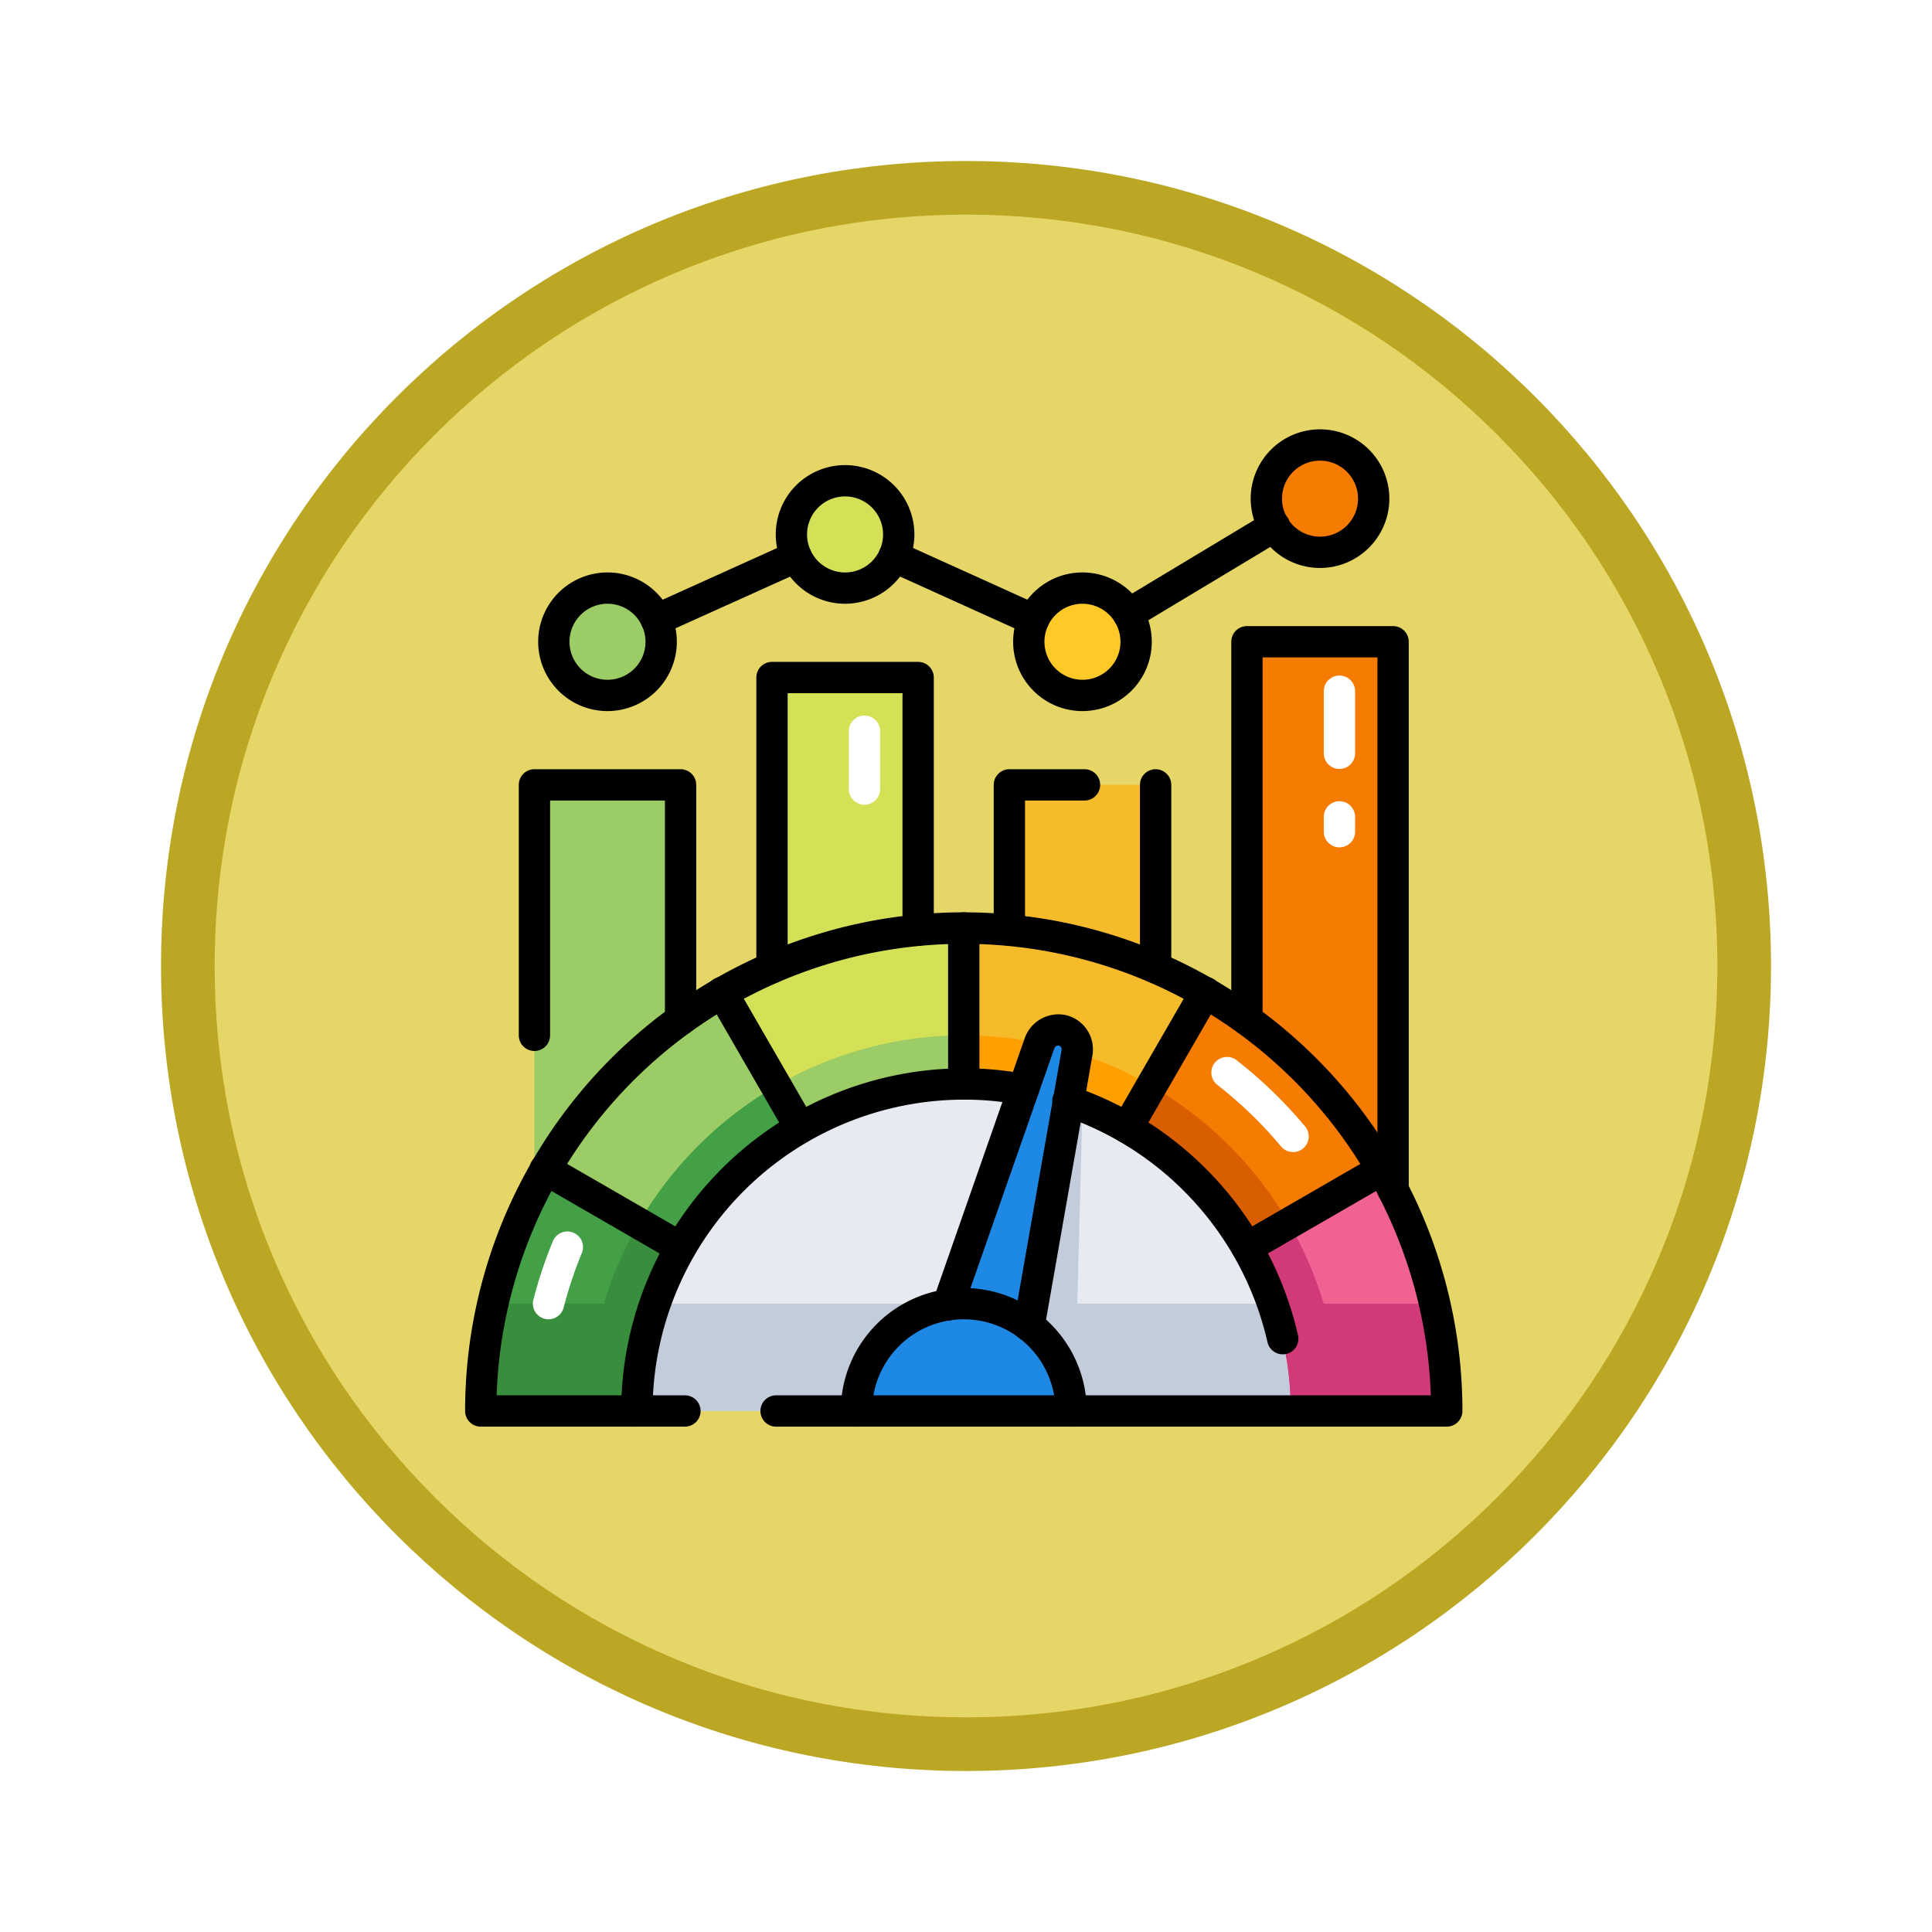 <svg xmlns="http://www.w3.org/2000/svg" xmlns:xlink="http://www.w3.org/1999/xlink" width="108" height="108" viewBox="0 0 108 108">
  <defs>
    <filter id="Fondo" x="0" y="0" width="108" height="108" filterUnits="userSpaceOnUse">
      <feOffset dy="3" input="SourceAlpha"/>
      <feGaussianBlur stdDeviation="3" result="blur"/>
      <feFlood flood-opacity="0.161"/>
      <feComposite operator="in" in2="blur"/>
      <feComposite in="SourceGraphic"/>
    </filter>
  </defs>
  <g id="Grupo_1151962" data-name="Grupo 1151962" transform="translate(-745.999 -878)">
    <g transform="matrix(1, 0, 0, 1, 746, 878)" filter="url(#Fondo)">
      <g id="Fondo-2" data-name="Fondo" transform="translate(9 6)" fill="#e6d567">
        <path d="M 45 88.5 C 39.127 88.5 33.43 87.35 28.068 85.082 C 22.889 82.891 18.236 79.755 14.241 75.759 C 10.245 71.764 7.109 67.111 4.918 61.932 C 2.65 56.57 1.5 50.873 1.5 45 C 1.5 39.127 2.65 33.43 4.918 28.068 C 7.109 22.889 10.245 18.236 14.241 14.241 C 18.236 10.245 22.889 7.109 28.068 4.918 C 33.43 2.65 39.127 1.5 45 1.5 C 50.873 1.5 56.57 2.65 61.932 4.918 C 67.111 7.109 71.764 10.245 75.759 14.241 C 79.755 18.236 82.891 22.889 85.082 28.068 C 87.35 33.43 88.5 39.127 88.5 45 C 88.5 50.873 87.35 56.57 85.082 61.932 C 82.891 67.111 79.755 71.764 75.759 75.759 C 71.764 79.755 67.111 82.891 61.932 85.082 C 56.57 87.35 50.873 88.5 45 88.5 Z" stroke="none"/>
        <path d="M 45 3 C 39.329 3 33.829 4.11 28.653 6.299 C 23.652 8.415 19.16 11.443 15.302 15.302 C 11.443 19.16 8.415 23.652 6.299 28.653 C 4.11 33.829 3 39.329 3 45 C 3 50.671 4.11 56.171 6.299 61.347 C 8.415 66.348 11.443 70.84 15.302 74.698 C 19.16 78.557 23.652 81.585 28.653 83.701 C 33.829 85.89 39.329 87 45 87 C 50.671 87 56.171 85.89 61.347 83.701 C 66.348 81.585 70.84 78.557 74.698 74.698 C 78.557 70.84 81.585 66.348 83.701 61.347 C 85.89 56.171 87 50.671 87 45 C 87 39.329 85.89 33.829 83.701 28.653 C 81.585 23.652 78.557 19.16 74.698 15.302 C 70.84 11.443 66.348 8.415 61.347 6.299 C 56.171 4.11 50.671 3 45 3 M 45 0 C 69.853 0 90 20.147 90 45 C 90 69.853 69.853 90 45 90 C 20.147 90 0 69.853 0 45 C 0 20.147 20.147 0 45 0 Z" stroke="none" fill="#bca724"/>
      </g>
    </g>
    <path id="Trazado_986718" data-name="Trazado 986718" d="M24.24,5.875a3,3,0,1,1-3-3,3,3,0,0,1,3,3" transform="translate(771.999 902)" fill="#d4e157"/>
    <path id="Trazado_986719" data-name="Trazado 986719" d="M10.96,11.875a3,3,0,1,1-3-3,3,3,0,0,1,3,3" transform="translate(771.999 902)" fill="#9ccc65"/>
    <path id="Trazado_986720" data-name="Trazado 986720" d="M37.51,11.875a3,3,0,1,1-3-3,3,3,0,0,1,3,3" transform="translate(771.999 902)" fill="#ffca28"/>
    <path id="Trazado_986721" data-name="Trazado 986721" d="M50.79,3.875a3,3,0,1,1-3-3,3,3,0,0,1,3,3" transform="translate(771.999 902)" fill="#f57c00"/>
    <path id="Trazado_986722" data-name="Trazado 986722" d="M12.045,19.875v13.13a26.883,26.883,0,0,0-8.17,9.51V19.875Z" transform="translate(771.999 902)" fill="#9ccc65"/>
    <path id="Trazado_986723" data-name="Trazado 986723" d="M25.325,13.875V28a26.573,26.573,0,0,0-8.17,2.1V13.875Z" transform="translate(771.999 902)" fill="#d4e157"/>
    <path id="Trazado_986724" data-name="Trazado 986724" d="M38.6,19.875v10.22a26.574,26.574,0,0,0-8.17-2.1v-8.12Z" transform="translate(771.999 902)" fill="#f5bb2b"/>
    <path id="Trazado_986725" data-name="Trazado 986725" d="M51.875,11.875v30.64a26.883,26.883,0,0,0-8.17-9.51V11.875Z" transform="translate(771.999 902)" fill="#f57c00"/>
    <path id="Trazado_986726" data-name="Trazado 986726" d="M54.875,54.875h-54a27,27,0,0,1,54,0" transform="translate(771.999 902)" fill="#e7eaf0"/>
    <path id="Trazado_986727" data-name="Trazado 986727" d="M51.255,41.377h0a26.866,26.866,0,0,1,3.62,13.5H46.157a18.169,18.169,0,0,0-2.471-9.148Z" transform="translate(771.999 902)" fill="#f06292"/>
    <path id="Trazado_986728" data-name="Trazado 986728" d="M51.255,41.377l-7.548,4.358a.13.13,0,0,0-.021-.008,18.334,18.334,0,0,0-6.693-6.681l4.381-7.55a27.116,27.116,0,0,1,9.881,9.881" transform="translate(771.999 902)" fill="#f57c00"/>
    <path id="Trazado_986729" data-name="Trazado 986729" d="M46.047,44.383l-2.34,1.351-.021-.007a18.352,18.352,0,0,0-6.693-6.682L38.356,36.7a21.078,21.078,0,0,1,7.691,7.687" transform="translate(771.999 902)" fill="#d95e00"/>
    <path id="Trazado_986730" data-name="Trazado 986730" d="M41.373,31.5l-4.358,7.548-.022,0a18.181,18.181,0,0,0-9.118-2.452V27.875a26.866,26.866,0,0,1,13.5,3.62" transform="translate(771.999 902)" fill="#f5bb2b"/>
    <path id="Trazado_986731" data-name="Trazado 986731" d="M27.875,33.875A20.885,20.885,0,0,1,38.367,36.7l-1.351,2.341-.023,0a18.181,18.181,0,0,0-9.118-2.452Z" transform="translate(771.999 902)" fill="#ffa000"/>
    <path id="Trazado_986732" data-name="Trazado 986732" d="M1.552,48.875a27.085,27.085,0,0,0-.677,6h54a27.086,27.086,0,0,0-.678-6H34.222l.287-11-.784-.32-4.894,11.32Z" transform="translate(771.999 902)" fill="#c3ccdb"/>
    <path id="Trazado_986733" data-name="Trazado 986733" d="M4.495,41.377h0a26.866,26.866,0,0,0-3.62,13.5H9.593a18.169,18.169,0,0,1,2.471-9.148Z" transform="translate(771.999 902)" fill="#43a047"/>
    <path id="Trazado_986734" data-name="Trazado 986734" d="M4.495,41.377l7.548,4.358a.13.13,0,0,1,.021-.008,18.334,18.334,0,0,1,6.693-6.681L14.376,31.5a27.116,27.116,0,0,0-9.881,9.881" transform="translate(771.999 902)" fill="#9ccc65"/>
    <path id="Trazado_986735" data-name="Trazado 986735" d="M9.7,44.383l2.34,1.351.021-.007a18.352,18.352,0,0,1,6.693-6.682L17.394,36.7A21.078,21.078,0,0,0,9.7,44.383" transform="translate(771.999 902)" fill="#43a047"/>
    <path id="Trazado_986736" data-name="Trazado 986736" d="M14.377,31.5l4.358,7.548.022,0a18.181,18.181,0,0,1,9.118-2.452V27.875a26.866,26.866,0,0,0-13.5,3.62" transform="translate(771.999 902)" fill="#d4e157"/>
    <path id="Trazado_986737" data-name="Trazado 986737" d="M27.875,33.875A20.885,20.885,0,0,0,17.383,36.7l1.351,2.341.023,0a18.181,18.181,0,0,1,9.118-2.452Z" transform="translate(771.999 902)" fill="#9ccc65"/>
    <path id="Trazado_986738" data-name="Trazado 986738" d="M1.552,48.875a27.085,27.085,0,0,0-.677,6H9.593a18.229,18.229,0,0,1,1.028-6Z" transform="translate(771.999 902)" fill="#388e3c"/>
    <path id="Trazado_986739" data-name="Trazado 986739" d="M9.709,44.373a20.882,20.882,0,0,0-2.834,10.5H9.594a18.165,18.165,0,0,1,2.47-9.148Z" transform="translate(771.999 902)" fill="#388e3c"/>
    <path id="Trazado_986740" data-name="Trazado 986740" d="M45.128,48.875a18.2,18.2,0,0,1,1.028,6h8.719a27.026,27.026,0,0,0-.678-6Z" transform="translate(771.999 902)" fill="#d13978"/>
    <path id="Trazado_986741" data-name="Trazado 986741" d="M46.041,44.373a20.882,20.882,0,0,1,2.834,10.5H46.156a18.165,18.165,0,0,0-2.47-9.148Z" transform="translate(771.999 902)" fill="#d13978"/>
    <path id="Trazado_986742" data-name="Trazado 986742" d="M34.205,34.845l-3.07,17.54h-5.33l6.31-18.08a1.084,1.084,0,0,1,1.03-.73,1.241,1.241,0,0,1,.27.03,1.091,1.091,0,0,1,.79,1.24" transform="translate(771.999 902)" fill="#1e88e5"/>
    <path id="Trazado_986743" data-name="Trazado 986743" d="M33.875,54.875h-12a6,6,0,0,1,12,0" transform="translate(771.999 902)" fill="#1e88e5"/>
    <path id="Trazado_986744" data-name="Trazado 986744" d="M54.875,55.75H17.383a.875.875,0,1,1,0-1.75h36.6a26.125,26.125,0,0,0-52.22,0H12.288a.875.875,0,1,1,0,1.75H.875A.875.875,0,0,1,0,54.875a27.875,27.875,0,0,1,55.75,0,.875.875,0,0,1-.875.875" transform="translate(771.999 902)"/>
    <path id="Trazado_986745" data-name="Trazado 986745" d="M33.875,55.75A.875.875,0,0,1,33,54.875a5.125,5.125,0,0,0-10.25,0,.875.875,0,0,1-1.75,0,6.875,6.875,0,0,1,13.75,0,.875.875,0,0,1-.875.875" transform="translate(771.999 902)"/>
    <path id="Trazado_986746" data-name="Trazado 986746" d="M31.525,50.995a.871.871,0,0,1-.875-.87v-.01a.847.847,0,0,1,.013-.151l2.68-15.27a.216.216,0,0,0-.162-.246.228.228,0,0,0-.241.15L27.821,49.234a.875.875,0,1,1-1.652-.578l5.12-14.64a2,2,0,0,1,2.317-1.265A1.969,1.969,0,0,1,35.067,35L32.39,50.251a.88.88,0,0,1-.865.744" transform="translate(771.999 902)"/>
    <path id="Trazado_986747" data-name="Trazado 986747" d="M27.875,37.469A.875.875,0,0,1,27,36.594V27.875a.875.875,0,0,1,1.75,0v8.719a.875.875,0,0,1-.875.875" transform="translate(771.999 902)"/>
    <path id="Trazado_986748" data-name="Trazado 986748" d="M18.735,39.918a.875.875,0,0,1-.759-.437L13.617,31.93a.875.875,0,1,1,1.515-.875l4.36,7.551a.874.874,0,0,1-.757,1.312" transform="translate(771.999 902)"/>
    <path id="Trazado_986749" data-name="Trazado 986749" d="M12.042,46.609a.879.879,0,0,1-.437-.117l-7.55-4.36a.875.875,0,1,1,.875-1.515l7.55,4.359a.875.875,0,0,1-.438,1.633" transform="translate(771.999 902)"/>
    <path id="Trazado_986750" data-name="Trazado 986750" d="M37.015,39.918a.874.874,0,0,1-.757-1.312l4.36-7.551a.875.875,0,1,1,1.515.875l-4.359,7.551a.875.875,0,0,1-.759.437" transform="translate(771.999 902)"/>
    <path id="Trazado_986751" data-name="Trazado 986751" d="M43.708,46.609a.875.875,0,0,1-.438-1.633l7.55-4.359a.875.875,0,1,1,.875,1.515l-7.55,4.36a.879.879,0,0,1-.437.117" transform="translate(771.999 902)"/>
    <path id="Trazado_986752" data-name="Trazado 986752" d="M3.875,34.75A.875.875,0,0,1,3,33.875v-14A.875.875,0,0,1,3.875,19h8.17a.875.875,0,0,1,.875.875v13.13a.875.875,0,0,1-1.75,0V20.75H4.75V33.875a.875.875,0,0,1-.875.875" transform="translate(771.999 902)"/>
    <path id="Trazado_986753" data-name="Trazado 986753" d="M17.155,30.97a.875.875,0,0,1-.875-.875V13.875A.875.875,0,0,1,17.155,13h8.17a.875.875,0,0,1,.875.875V28a.875.875,0,0,1-1.75,0V14.75H18.03V30.095a.875.875,0,0,1-.875.875" transform="translate(771.999 902)"/>
    <path id="Trazado_986754" data-name="Trazado 986754" d="M38.6,30.97a.875.875,0,0,1-.875-.875V19.875a.875.875,0,0,1,1.75,0v10.22a.875.875,0,0,1-.875.875" transform="translate(771.999 902)"/>
    <path id="Trazado_986755" data-name="Trazado 986755" d="M30.425,28.87A.875.875,0,0,1,29.55,28v-8.12A.875.875,0,0,1,30.425,19h4.2a.875.875,0,0,1,0,1.75H31.3V28a.875.875,0,0,1-.875.875" transform="translate(771.999 902)"/>
    <path id="Trazado_986756" data-name="Trazado 986756" d="M51.875,43.39A.875.875,0,0,1,51,42.515V12.75H44.58V33.005a.875.875,0,1,1-1.75,0V11.875A.875.875,0,0,1,43.705,11h8.17a.875.875,0,0,1,.875.875v30.64a.875.875,0,0,1-.875.875" transform="translate(771.999 902)"/>
    <path id="Trazado_986757" data-name="Trazado 986757" d="M21.24,9.75a3.875,3.875,0,1,1,3.875-3.875A3.879,3.879,0,0,1,21.24,9.75m0-6a2.125,2.125,0,1,0,2.125,2.125A2.127,2.127,0,0,0,21.24,3.75" transform="translate(771.999 902)"/>
    <path id="Trazado_986758" data-name="Trazado 986758" d="M7.96,15.75a3.875,3.875,0,1,1,3.875-3.875A3.879,3.879,0,0,1,7.96,15.75m0-6a2.125,2.125,0,1,0,2.125,2.125A2.127,2.127,0,0,0,7.96,9.75" transform="translate(771.999 902)"/>
    <path id="Trazado_986759" data-name="Trazado 986759" d="M34.51,15.75a3.875,3.875,0,1,1,3.875-3.875A3.879,3.879,0,0,1,34.51,15.75m0-6a2.125,2.125,0,1,0,2.125,2.125A2.127,2.127,0,0,0,34.51,9.75" transform="translate(771.999 902)"/>
    <path id="Trazado_986760" data-name="Trazado 986760" d="M47.79,7.75a3.875,3.875,0,1,1,3.875-3.875A3.879,3.879,0,0,1,47.79,7.75m0-6a2.125,2.125,0,1,0,2.125,2.125A2.127,2.127,0,0,0,47.79,1.75" transform="translate(771.999 902)"/>
    <path id="Trazado_986761" data-name="Trazado 986761" d="M37.076,11.2a.875.875,0,0,1-.452-1.625l8.15-4.9a.875.875,0,1,1,.9,1.5l-8.15,4.9a.87.87,0,0,1-.45.125" transform="translate(771.999 902)"/>
    <path id="Trazado_986762" data-name="Trazado 986762" d="M31.774,11.52a.869.869,0,0,1-.36-.078l-7.8-3.529a.875.875,0,1,1,.722-1.6l7.8,3.53a.875.875,0,0,1-.361,1.672" transform="translate(771.999 902)"/>
    <path id="Trazado_986763" data-name="Trazado 986763" d="M10.686,11.52a.875.875,0,0,1-.361-1.672l7.819-3.53a.875.875,0,1,1,.721,1.6l-7.821,3.529a.86.86,0,0,1-.358.078" transform="translate(771.999 902)"/>
    <path id="Trazado_986764" data-name="Trazado 986764" d="M45.706,51.708a.875.875,0,0,1-.853-.682A17.464,17.464,0,0,0,33.446,38.385.875.875,0,1,1,34,36.726,19.227,19.227,0,0,1,46.56,50.641a.875.875,0,0,1-.661,1.047.973.973,0,0,1-.193.02" transform="translate(771.999 902)"/>
    <path id="Trazado_986765" data-name="Trazado 986765" d="M9.6,55.75a.875.875,0,0,1-.875-.875A19.177,19.177,0,0,1,27.875,35.72a18.387,18.387,0,0,1,3.5.326.875.875,0,0,1-.334,1.718,16.606,16.606,0,0,0-3.163-.294,17.425,17.425,0,0,0-17.4,17.4.875.875,0,0,1-.875.875" transform="translate(771.999 902)"/>
    <path id="Trazado_986766" data-name="Trazado 986766" d="M22.325,20.985a.875.875,0,0,1-.875-.875V16.875a.875.875,0,0,1,1.75,0V20.11a.875.875,0,0,1-.875.875" transform="translate(771.999 902)" fill="#fff"/>
    <path id="Trazado_986767" data-name="Trazado 986767" d="M48.875,23.367A.875.875,0,0,1,48,22.492v-.828a.875.875,0,1,1,1.75,0v.828a.875.875,0,0,1-.875.875" transform="translate(771.999 902)" fill="#fff"/>
    <path id="Trazado_986768" data-name="Trazado 986768" d="M48.875,18.985A.875.875,0,0,1,48,18.11V14.639a.875.875,0,0,1,1.75,0V18.11a.875.875,0,0,1-.875.875" transform="translate(771.999 902)" fill="#fff"/>
    <path id="Trazado_986769" data-name="Trazado 986769" d="M46.282,40.4a.874.874,0,0,1-.672-.314,23.23,23.23,0,0,0-3.557-3.438.875.875,0,0,1,1.075-1.381,25.051,25.051,0,0,1,3.825,3.7.874.874,0,0,1-.671,1.436" transform="translate(771.999 902)" fill="#fff"/>
    <path id="Trazado_986770" data-name="Trazado 986770" d="M4.664,49.749a.876.876,0,0,1-.848-1.093A24.7,24.7,0,0,1,4.9,45.4a.875.875,0,1,1,1.617.668,22.913,22.913,0,0,0-1.008,3.024.875.875,0,0,1-.847.656" transform="translate(771.999 902)" fill="#fff"/>
    <rect id="Rectángulo_408357" data-name="Rectángulo 408357" width="55.75" height="55.75" transform="translate(771.999 902)" fill="none"/>
  </g>
</svg>
